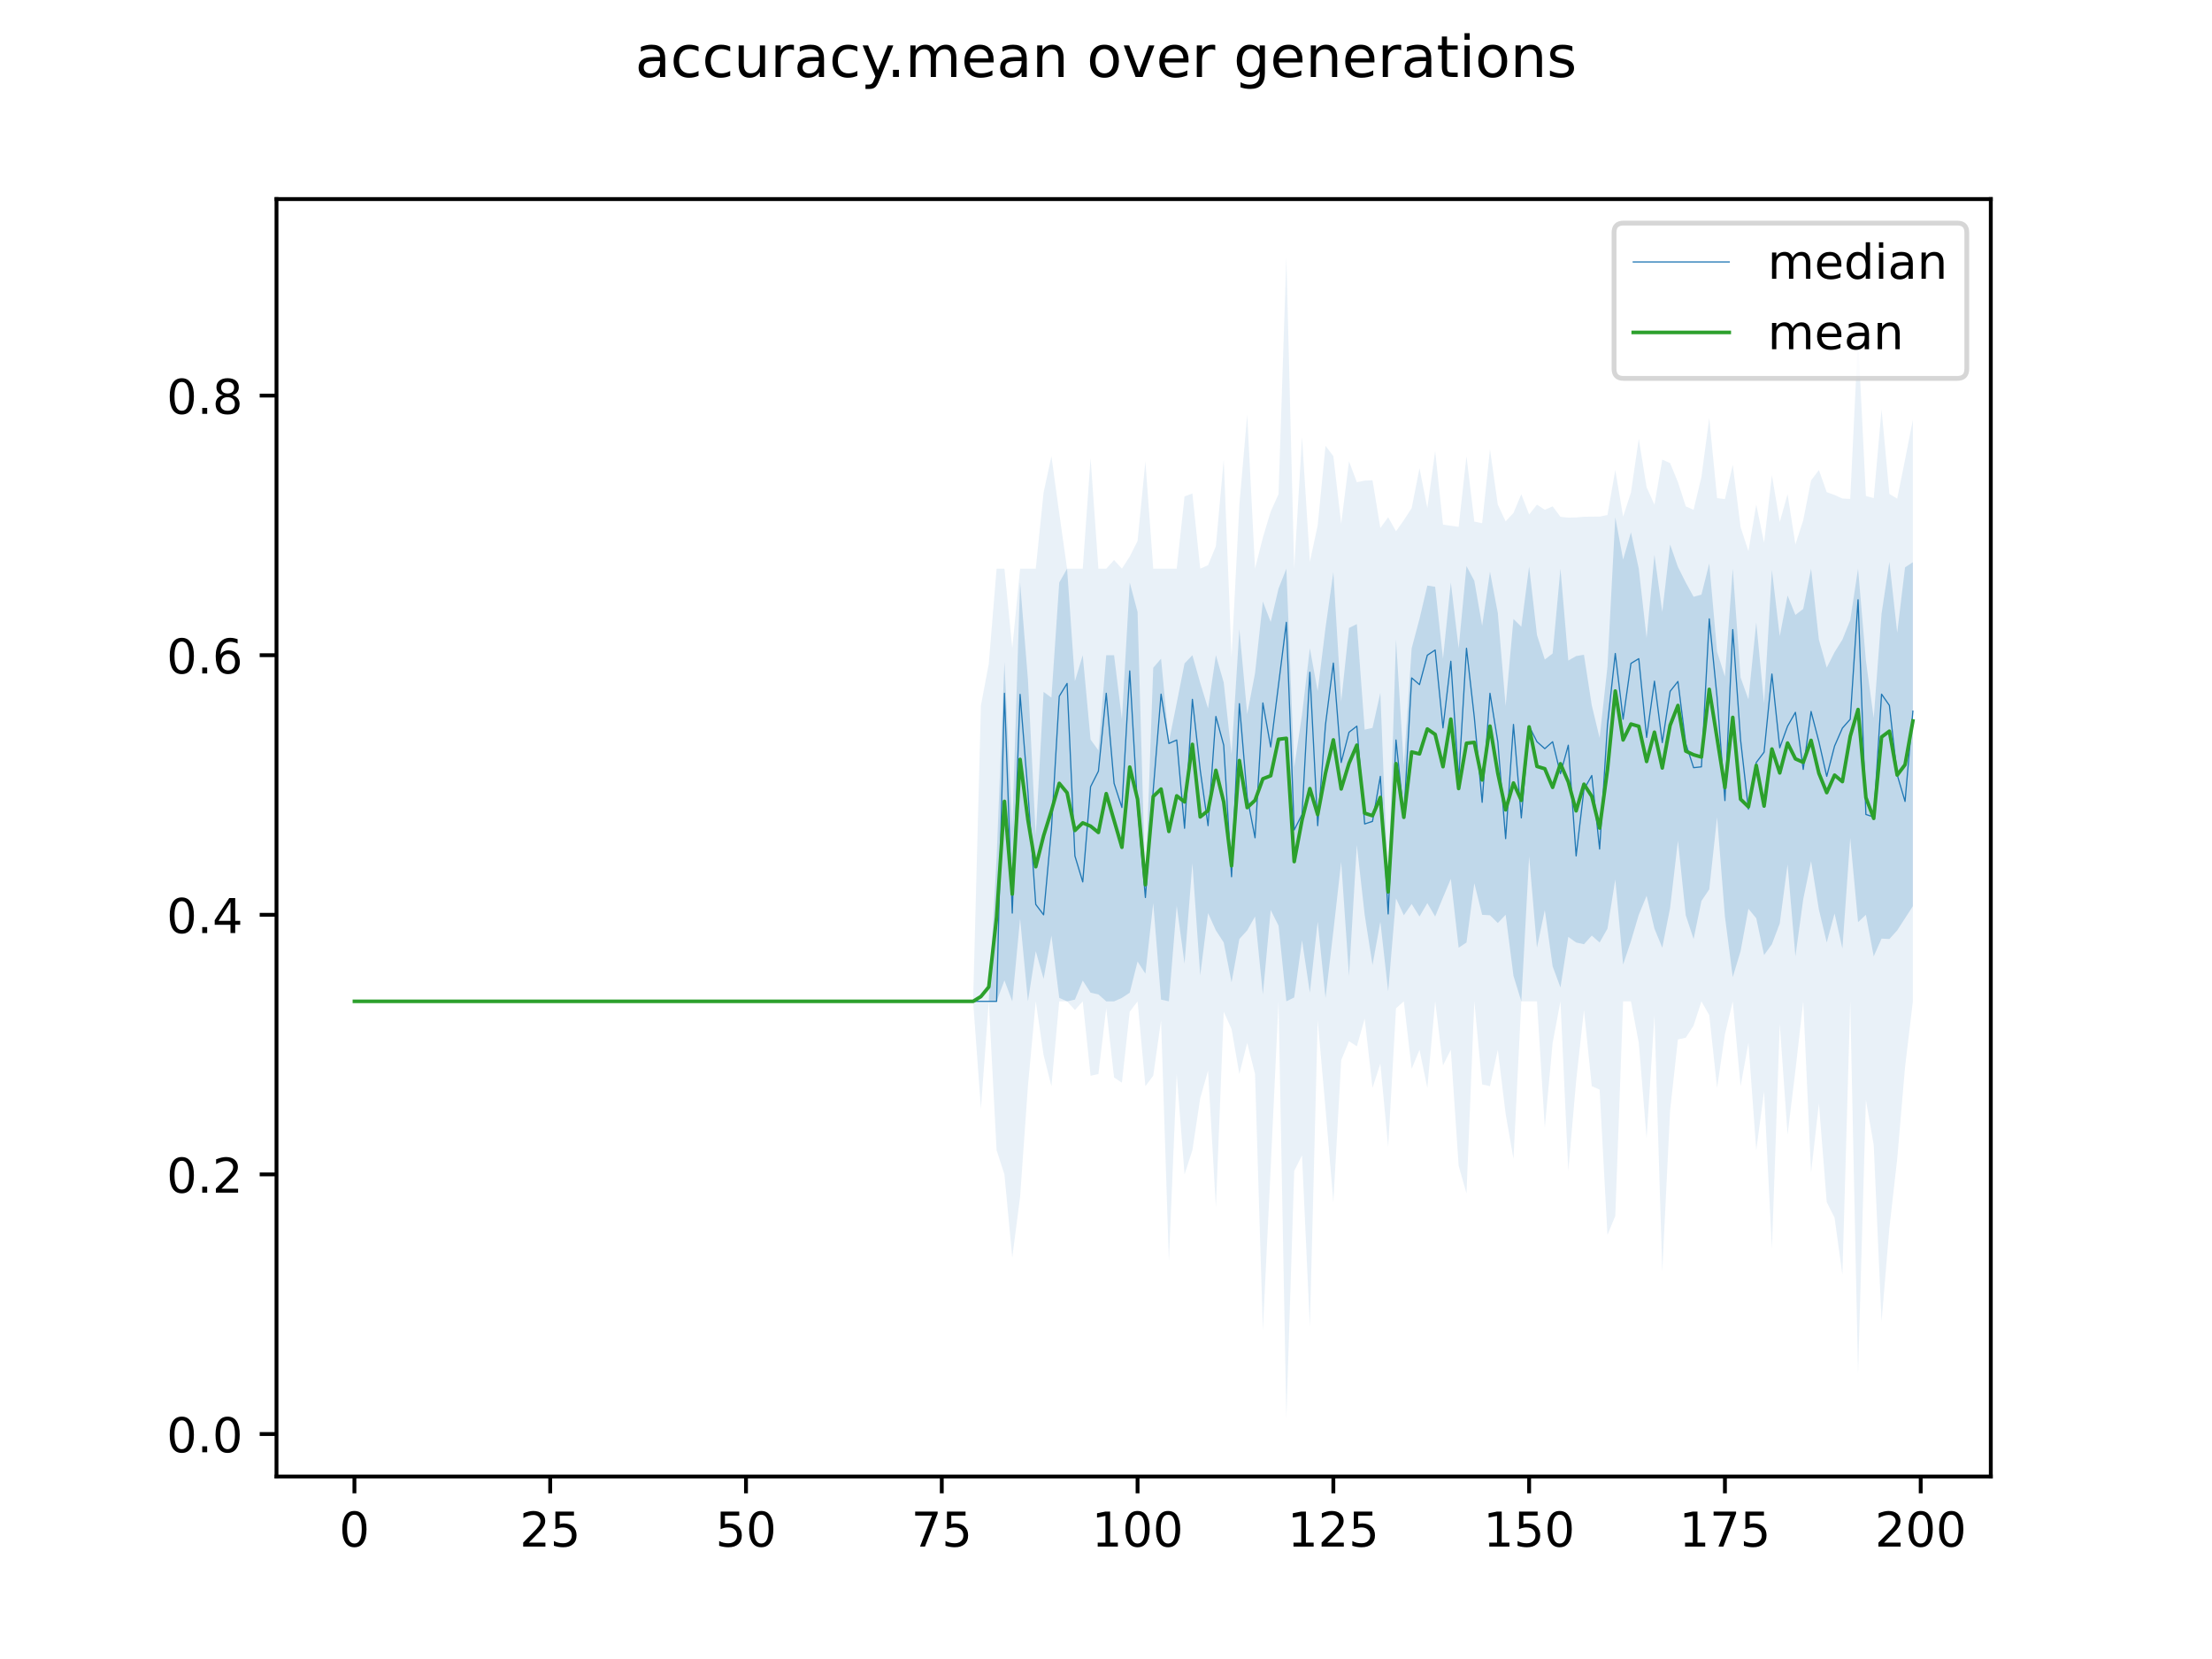 <?xml version="1.0" encoding="utf-8" standalone="no"?>
<!DOCTYPE svg PUBLIC "-//W3C//DTD SVG 1.1//EN"
  "http://www.w3.org/Graphics/SVG/1.1/DTD/svg11.dtd">
<!-- Created with matplotlib (https://matplotlib.org/) -->
<svg height="345.6pt" version="1.1" viewBox="0 0 460.8 345.6" width="460.8pt" xmlns="http://www.w3.org/2000/svg" xmlns:xlink="http://www.w3.org/1999/xlink">
 <defs>
  <style type="text/css">
*{stroke-linecap:butt;stroke-linejoin:round;}
  </style>
 </defs>
 <g id="figure_1">
  <g id="patch_1">
   <path d="M 0 345.6 
L 460.8 345.6 
L 460.8 0 
L 0 0 
z
" style="fill:#ffffff;"/>
  </g>
  <g id="axes_1">
   <g id="patch_2">
    <path d="M 57.6 307.584 
L 414.72 307.584 
L 414.72 41.472 
L 57.6 41.472 
z
" style="fill:#ffffff;"/>
   </g>
   <g id="PolyCollection_1">
    <path clip-path="url(#pe2fa1a4265)" d="M 73.833 208.599 
L 73.833 208.599 
L 75.464 208.599 
L 77.096 208.599 
L 78.727 208.599 
L 80.358 208.599 
L 81.99 208.599 
L 83.621 208.599 
L 85.253 208.599 
L 86.884 208.599 
L 88.516 208.599 
L 90.147 208.599 
L 91.778 208.599 
L 93.41 208.599 
L 95.041 208.599 
L 96.673 208.599 
L 98.304 208.599 
L 99.936 208.599 
L 101.567 208.599 
L 103.198 208.599 
L 104.83 208.599 
L 106.461 208.599 
L 108.093 208.599 
L 109.724 208.599 
L 111.356 208.599 
L 112.987 208.599 
L 114.618 208.599 
L 116.25 208.599 
L 117.881 208.599 
L 119.513 208.599 
L 121.144 208.599 
L 122.776 208.599 
L 124.407 208.599 
L 126.038 208.599 
L 127.67 208.599 
L 129.301 208.599 
L 130.933 208.599 
L 132.564 208.599 
L 134.196 208.599 
L 135.827 208.599 
L 137.458 208.599 
L 139.09 208.599 
L 140.721 208.599 
L 142.353 208.599 
L 143.984 208.599 
L 145.616 208.599 
L 147.247 208.599 
L 148.879 208.599 
L 150.51 208.599 
L 152.141 208.599 
L 153.773 208.599 
L 155.404 208.599 
L 157.036 208.599 
L 158.667 208.599 
L 160.299 208.599 
L 161.93 208.599 
L 163.561 208.599 
L 165.193 208.599 
L 166.824 208.599 
L 168.456 208.599 
L 170.087 208.599 
L 171.719 208.599 
L 173.35 208.599 
L 174.981 208.599 
L 176.613 208.599 
L 178.244 208.599 
L 179.876 208.599 
L 181.507 208.599 
L 183.139 208.599 
L 184.77 208.599 
L 186.401 208.599 
L 188.033 208.599 
L 189.664 208.599 
L 191.296 208.599 
L 192.927 208.599 
L 194.559 208.599 
L 196.19 208.599 
L 197.821 208.599 
L 199.453 208.599 
L 201.084 208.599 
L 202.716 208.599 
L 204.347 208.599 
L 205.979 208.599 
L 207.61 208.599 
L 209.241 204.234 
L 210.873 208.599 
L 212.504 191.383 
L 214.136 208.599 
L 215.767 198.143 
L 217.399 203.912 
L 219.03 194.898 
L 220.661 207.878 
L 222.293 208.599 
L 223.924 208.238 
L 225.556 204.272 
L 227.187 206.796 
L 228.819 207.157 
L 230.45 208.599 
L 232.081 208.599 
L 233.713 207.878 
L 235.344 206.796 
L 236.976 200.306 
L 238.607 202.83 
L 240.239 188.138 
L 241.87 208.238 
L 243.501 208.599 
L 245.133 188.679 
L 246.764 200.757 
L 248.396 179.846 
L 250.027 203.191 
L 251.659 190.211 
L 253.29 193.817 
L 254.921 196.34 
L 256.553 204.633 
L 258.184 195.619 
L 259.816 193.817 
L 261.447 190.932 
L 263.079 207.157 
L 264.71 189.58 
L 266.341 192.825 
L 267.973 208.599 
L 269.604 207.787 
L 271.236 195.89 
L 272.867 206.796 
L 274.499 192.014 
L 276.13 207.878 
L 277.761 193.997 
L 279.393 179.576 
L 281.024 203.281 
L 282.656 176.06 
L 284.287 190.572 
L 285.919 201.027 
L 287.55 192.014 
L 289.181 206.526 
L 290.813 187.147 
L 292.444 190.662 
L 294.076 188.319 
L 295.707 190.932 
L 297.339 188.138 
L 298.97 190.932 
L 300.601 186.967 
L 302.233 183.091 
L 303.864 197.422 
L 305.496 196.34 
L 307.127 183.992 
L 308.759 190.572 
L 310.39 190.662 
L 312.021 192.284 
L 313.653 190.572 
L 315.284 203.281 
L 316.916 208.599 
L 318.547 178.418 
L 320.179 197.422 
L 321.81 189.58 
L 323.441 201.298 
L 325.073 205.714 
L 326.704 195.169 
L 328.336 196.34 
L 329.967 196.701 
L 331.599 194.898 
L 333.23 196.34 
L 334.862 193.456 
L 336.493 183.208 
L 338.124 200.937 
L 339.756 196.07 
L 341.387 190.572 
L 343.019 186.606 
L 344.65 193.456 
L 346.282 197.422 
L 347.913 189.13 
L 349.544 175.159 
L 351.176 190.662 
L 352.807 195.619 
L 354.439 187.688 
L 356.07 185.254 
L 357.702 170.253 
L 359.333 190.932 
L 360.964 203.551 
L 362.596 198.143 
L 364.227 189.31 
L 365.859 191.293 
L 367.49 198.954 
L 369.122 196.701 
L 370.753 192.375 
L 372.384 180.077 
L 374.016 199.225 
L 375.647 187.327 
L 377.279 179.414 
L 378.91 189.49 
L 380.542 196.34 
L 382.173 190.301 
L 383.804 197.602 
L 385.436 174.618 
L 387.067 192.104 
L 388.699 190.572 
L 390.33 199.225 
L 391.962 195.529 
L 393.593 195.619 
L 395.224 193.817 
L 396.856 191.293 
L 398.487 188.769 
L 398.487 117.113 
L 398.487 117.113 
L 396.856 118.194 
L 395.224 131.804 
L 393.593 117.022 
L 391.962 127.839 
L 390.33 149.561 
L 388.699 137.573 
L 387.067 118.465 
L 385.436 129.173 
L 383.804 133.247 
L 382.173 135.86 
L 380.542 139.083 
L 378.91 133.247 
L 377.279 118.465 
L 375.647 126.847 
L 374.016 128.109 
L 372.384 124.053 
L 370.753 132.525 
L 369.122 118.735 
L 367.49 146.485 
L 365.859 129.68 
L 364.227 145.685 
L 362.596 141.138 
L 360.964 118.465 
L 359.333 140.953 
L 357.702 135.77 
L 356.07 117.383 
L 354.439 123.873 
L 352.807 124.323 
L 351.176 121.349 
L 349.544 118.104 
L 347.913 113.427 
L 346.282 127.478 
L 344.65 115.58 
L 343.019 132.886 
L 341.387 118.465 
L 339.756 110.893 
L 338.124 116.572 
L 336.493 107.757 
L 334.862 138.889 
L 333.23 153.723 
L 331.599 146.947 
L 329.967 136.401 
L 328.336 136.672 
L 326.704 137.607 
L 325.073 118.465 
L 323.441 136.131 
L 321.81 137.393 
L 320.179 132.263 
L 318.547 118.014 
L 316.916 130.555 
L 315.284 128.947 
L 313.653 147.074 
L 312.021 127.71 
L 310.39 119.096 
L 308.759 130.362 
L 307.127 120.988 
L 305.496 117.915 
L 303.864 135.049 
L 302.233 121.349 
L 300.601 137.212 
L 298.97 122.25 
L 297.339 121.98 
L 295.707 128.92 
L 294.076 135.047 
L 292.444 159.531 
L 290.813 133.233 
L 289.181 185.434 
L 287.55 144.333 
L 285.919 151.634 
L 284.287 151.994 
L 282.656 130.002 
L 281.024 130.825 
L 279.393 146.136 
L 277.761 119.186 
L 276.13 130.759 
L 274.499 143.973 
L 272.867 135.049 
L 271.236 148.84 
L 269.604 159.836 
L 267.973 118.465 
L 266.341 122.611 
L 264.71 129.554 
L 263.079 125.315 
L 261.447 140.23 
L 259.816 148.75 
L 258.184 131.083 
L 256.553 157.15 
L 254.921 142.17 
L 253.29 136.491 
L 251.659 147.578 
L 250.027 142.26 
L 248.396 136.491 
L 246.764 138.204 
L 245.133 146.439 
L 243.501 154.518 
L 241.87 137.212 
L 240.239 139.115 
L 238.607 184.803 
L 236.976 127.478 
L 235.344 121.349 
L 233.713 149.831 
L 232.081 136.491 
L 230.45 136.491 
L 228.819 156.321 
L 227.187 154.068 
L 225.556 136.491 
L 223.924 141.899 
L 222.293 118.465 
L 220.661 121.349 
L 219.03 145.323 
L 217.399 144.132 
L 215.767 173.987 
L 214.136 141.503 
L 212.504 121.349 
L 210.873 172.545 
L 209.241 137.934 
L 207.61 178.674 
L 205.979 208.599 
L 204.347 208.599 
L 202.716 208.599 
L 201.084 208.599 
L 199.453 208.599 
L 197.821 208.599 
L 196.19 208.599 
L 194.559 208.599 
L 192.927 208.599 
L 191.296 208.599 
L 189.664 208.599 
L 188.033 208.599 
L 186.401 208.599 
L 184.77 208.599 
L 183.139 208.599 
L 181.507 208.599 
L 179.876 208.599 
L 178.244 208.599 
L 176.613 208.599 
L 174.981 208.599 
L 173.35 208.599 
L 171.719 208.599 
L 170.087 208.599 
L 168.456 208.599 
L 166.824 208.599 
L 165.193 208.599 
L 163.561 208.599 
L 161.93 208.599 
L 160.299 208.599 
L 158.667 208.599 
L 157.036 208.599 
L 155.404 208.599 
L 153.773 208.599 
L 152.141 208.599 
L 150.51 208.599 
L 148.879 208.599 
L 147.247 208.599 
L 145.616 208.599 
L 143.984 208.599 
L 142.353 208.599 
L 140.721 208.599 
L 139.09 208.599 
L 137.458 208.599 
L 135.827 208.599 
L 134.196 208.599 
L 132.564 208.599 
L 130.933 208.599 
L 129.301 208.599 
L 127.67 208.599 
L 126.038 208.599 
L 124.407 208.599 
L 122.776 208.599 
L 121.144 208.599 
L 119.513 208.599 
L 117.881 208.599 
L 116.25 208.599 
L 114.618 208.599 
L 112.987 208.599 
L 111.356 208.599 
L 109.724 208.599 
L 108.093 208.599 
L 106.461 208.599 
L 104.83 208.599 
L 103.198 208.599 
L 101.567 208.599 
L 99.936 208.599 
L 98.304 208.599 
L 96.673 208.599 
L 95.041 208.599 
L 93.41 208.599 
L 91.778 208.599 
L 90.147 208.599 
L 88.516 208.599 
L 86.884 208.599 
L 85.253 208.599 
L 83.621 208.599 
L 81.99 208.599 
L 80.358 208.599 
L 78.727 208.599 
L 77.096 208.599 
L 75.464 208.599 
L 73.833 208.599 
z
" style="fill:#1f77b4;fill-opacity:0.2;"/>
   </g>
   <g id="PolyCollection_2">
    <path clip-path="url(#pe2fa1a4265)" d="M 73.833 208.599 
L 73.833 208.599 
L 75.464 208.599 
L 77.096 208.599 
L 78.727 208.599 
L 80.358 208.599 
L 81.99 208.599 
L 83.621 208.599 
L 85.253 208.599 
L 86.884 208.599 
L 88.516 208.599 
L 90.147 208.599 
L 91.778 208.599 
L 93.41 208.599 
L 95.041 208.599 
L 96.673 208.599 
L 98.304 208.599 
L 99.936 208.599 
L 101.567 208.599 
L 103.198 208.599 
L 104.83 208.599 
L 106.461 208.599 
L 108.093 208.599 
L 109.724 208.599 
L 111.356 208.599 
L 112.987 208.599 
L 114.618 208.599 
L 116.25 208.599 
L 117.881 208.599 
L 119.513 208.599 
L 121.144 208.599 
L 122.776 208.599 
L 124.407 208.599 
L 126.038 208.599 
L 127.67 208.599 
L 129.301 208.599 
L 130.933 208.599 
L 132.564 208.599 
L 134.196 208.599 
L 135.827 208.599 
L 137.458 208.599 
L 139.09 208.599 
L 140.721 208.599 
L 142.353 208.599 
L 143.984 208.599 
L 145.616 208.599 
L 147.247 208.599 
L 148.879 208.599 
L 150.51 208.599 
L 152.141 208.599 
L 153.773 208.599 
L 155.404 208.599 
L 157.036 208.599 
L 158.667 208.599 
L 160.299 208.599 
L 161.93 208.599 
L 163.561 208.599 
L 165.193 208.599 
L 166.824 208.599 
L 168.456 208.599 
L 170.087 208.599 
L 171.719 208.599 
L 173.35 208.599 
L 174.981 208.599 
L 176.613 208.599 
L 178.244 208.599 
L 179.876 208.599 
L 181.507 208.599 
L 183.139 208.599 
L 184.77 208.599 
L 186.401 208.599 
L 188.033 208.599 
L 189.664 208.599 
L 191.296 208.599 
L 192.927 208.599 
L 194.559 208.599 
L 196.19 208.599 
L 197.821 208.599 
L 199.453 208.599 
L 201.084 208.599 
L 202.716 208.599 
L 204.347 230.952 
L 205.979 208.599 
L 207.61 239.605 
L 209.241 244.652 
L 210.873 261.958 
L 212.504 249.339 
L 214.136 226.265 
L 215.767 208.599 
L 217.399 219.775 
L 219.03 226.265 
L 220.661 208.599 
L 222.293 208.599 
L 223.924 210.401 
L 225.556 208.599 
L 227.187 224.102 
L 228.819 223.741 
L 230.45 210.041 
L 232.081 224.462 
L 233.713 225.544 
L 235.344 210.762 
L 236.976 208.599 
L 238.607 226.265 
L 240.239 224.102 
L 241.87 212.565 
L 243.501 262.679 
L 245.133 223.741 
L 246.764 244.652 
L 248.396 239.605 
L 250.027 228.789 
L 251.659 223.02 
L 253.29 251.503 
L 254.921 210.762 
L 256.553 214.367 
L 258.184 223.741 
L 259.816 217.252 
L 261.447 223.741 
L 263.079 277.101 
L 264.71 243.21 
L 266.341 208.599 
L 267.973 295.488 
L 269.604 243.931 
L 271.236 240.686 
L 272.867 276.38 
L 274.499 212.565 
L 276.13 230.952 
L 277.761 250.421 
L 279.393 220.857 
L 281.024 216.891 
L 282.656 217.973 
L 284.287 212.204 
L 285.919 226.626 
L 287.55 221.578 
L 289.181 238.884 
L 290.813 210.041 
L 292.444 208.599 
L 294.076 222.66 
L 295.707 218.694 
L 297.339 226.626 
L 298.97 208.599 
L 300.601 221.939 
L 302.233 218.694 
L 303.864 242.85 
L 305.496 248.618 
L 307.127 208.599 
L 308.759 225.904 
L 310.39 226.265 
L 312.021 218.694 
L 313.653 232.034 
L 315.284 241.408 
L 316.916 208.599 
L 318.547 208.599 
L 320.179 208.599 
L 321.81 234.918 
L 323.441 217.252 
L 325.073 208.599 
L 326.704 243.931 
L 328.336 225.183 
L 329.967 210.401 
L 331.599 226.265 
L 333.23 226.986 
L 334.862 257.271 
L 336.493 253.305 
L 338.124 208.599 
L 339.756 208.599 
L 341.387 217.252 
L 343.019 237.081 
L 344.65 211.483 
L 346.282 264.842 
L 347.913 231.313 
L 349.544 216.531 
L 351.176 216.17 
L 352.807 213.646 
L 354.439 208.599 
L 356.07 211.483 
L 357.702 226.626 
L 359.333 215.449 
L 360.964 208.599 
L 362.596 226.265 
L 364.227 217.252 
L 365.859 239.605 
L 367.49 227.347 
L 369.122 260.155 
L 370.753 213.286 
L 372.384 236.36 
L 374.016 223.02 
L 375.647 208.599 
L 377.279 244.292 
L 378.91 229.87 
L 380.542 250.421 
L 382.173 253.666 
L 383.804 265.563 
L 385.436 208.599 
L 387.067 286.114 
L 388.699 229.149 
L 390.33 238.523 
L 391.962 275.298 
L 393.593 255.829 
L 395.224 241.408 
L 396.856 222.299 
L 398.487 208.599 
L 398.487 87.458 
L 398.487 87.458 
L 396.856 95.751 
L 395.224 103.879 
L 393.593 102.893 
L 391.962 85.295 
L 390.33 103.789 
L 388.699 103.308 
L 387.067 70.153 
L 385.436 103.938 
L 383.804 103.855 
L 382.173 103.109 
L 380.542 102.532 
L 378.91 97.914 
L 377.279 100.077 
L 375.647 108.37 
L 374.016 113.417 
L 372.384 102.962 
L 370.753 108.73 
L 369.122 98.996 
L 367.49 113.057 
L 365.859 105.125 
L 364.227 114.81 
L 362.596 109.812 
L 360.964 96.832 
L 359.333 103.978 
L 357.702 103.768 
L 356.07 87.098 
L 354.439 99.356 
L 352.807 106.206 
L 351.176 105.485 
L 349.544 100.438 
L 347.913 96.472 
L 346.282 95.751 
L 344.65 105.125 
L 343.019 101.519 
L 341.387 91.424 
L 339.756 102.601 
L 338.124 107.621 
L 336.493 97.914 
L 334.862 107.288 
L 333.23 107.619 
L 331.599 107.626 
L 329.967 107.648 
L 328.336 107.797 
L 326.704 107.833 
L 325.073 107.665 
L 323.441 105.485 
L 321.81 106.206 
L 320.179 105.125 
L 318.547 107.19 
L 316.916 102.962 
L 315.284 106.855 
L 313.653 108.615 
L 312.021 105.125 
L 310.39 93.588 
L 308.759 108.995 
L 307.127 108.661 
L 305.496 95.03 
L 303.864 109.754 
L 302.233 109.52 
L 300.601 109.289 
L 298.97 93.948 
L 297.339 105.846 
L 295.707 97.553 
L 294.076 105.846 
L 292.444 108.37 
L 290.813 110.674 
L 289.181 107.757 
L 287.55 110.001 
L 285.919 100.044 
L 284.287 100.129 
L 282.656 100.456 
L 281.024 96.111 
L 279.393 109.091 
L 277.761 95.03 
L 276.13 92.866 
L 274.499 109.451 
L 272.867 117.022 
L 271.236 91.064 
L 269.604 118.465 
L 267.973 53.568 
L 266.341 102.962 
L 264.71 106.567 
L 263.079 111.975 
L 261.447 118.465 
L 259.816 86.377 
L 258.184 105.125 
L 256.553 136.888 
L 254.921 95.751 
L 253.29 113.778 
L 251.659 117.743 
L 250.027 118.465 
L 248.396 102.807 
L 246.764 103.412 
L 245.133 118.465 
L 243.501 118.465 
L 241.87 118.465 
L 240.239 118.465 
L 238.607 96.111 
L 236.976 112.696 
L 235.344 115.941 
L 233.713 118.465 
L 232.081 116.662 
L 230.45 118.465 
L 228.819 118.465 
L 227.187 95.444 
L 225.556 118.465 
L 223.924 118.465 
L 222.293 118.465 
L 220.661 106.927 
L 219.03 95.03 
L 217.399 102.601 
L 215.767 118.465 
L 214.136 118.465 
L 212.504 118.465 
L 210.873 135.049 
L 209.241 118.465 
L 207.61 118.465 
L 205.979 138.294 
L 204.347 146.947 
L 202.716 208.599 
L 201.084 208.599 
L 199.453 208.599 
L 197.821 208.599 
L 196.19 208.599 
L 194.559 208.599 
L 192.927 208.599 
L 191.296 208.599 
L 189.664 208.599 
L 188.033 208.599 
L 186.401 208.599 
L 184.77 208.599 
L 183.139 208.599 
L 181.507 208.599 
L 179.876 208.599 
L 178.244 208.599 
L 176.613 208.599 
L 174.981 208.599 
L 173.35 208.599 
L 171.719 208.599 
L 170.087 208.599 
L 168.456 208.599 
L 166.824 208.599 
L 165.193 208.599 
L 163.561 208.599 
L 161.93 208.599 
L 160.299 208.599 
L 158.667 208.599 
L 157.036 208.599 
L 155.404 208.599 
L 153.773 208.599 
L 152.141 208.599 
L 150.51 208.599 
L 148.879 208.599 
L 147.247 208.599 
L 145.616 208.599 
L 143.984 208.599 
L 142.353 208.599 
L 140.721 208.599 
L 139.09 208.599 
L 137.458 208.599 
L 135.827 208.599 
L 134.196 208.599 
L 132.564 208.599 
L 130.933 208.599 
L 129.301 208.599 
L 127.67 208.599 
L 126.038 208.599 
L 124.407 208.599 
L 122.776 208.599 
L 121.144 208.599 
L 119.513 208.599 
L 117.881 208.599 
L 116.25 208.599 
L 114.618 208.599 
L 112.987 208.599 
L 111.356 208.599 
L 109.724 208.599 
L 108.093 208.599 
L 106.461 208.599 
L 104.83 208.599 
L 103.198 208.599 
L 101.567 208.599 
L 99.936 208.599 
L 98.304 208.599 
L 96.673 208.599 
L 95.041 208.599 
L 93.41 208.599 
L 91.778 208.599 
L 90.147 208.599 
L 88.516 208.599 
L 86.884 208.599 
L 85.253 208.599 
L 83.621 208.599 
L 81.99 208.599 
L 80.358 208.599 
L 78.727 208.599 
L 77.096 208.599 
L 75.464 208.599 
L 73.833 208.599 
z
" style="fill:#1f77b4;fill-opacity:0.1;"/>
   </g>
   <g id="matplotlib.axis_1">
    <g id="xtick_1">
     <g id="line2d_1">
      <defs>
       <path d="M 0 0 
L 0 3.5 
" id="m50e207b9af" style="stroke:#000000;stroke-width:0.8;"/>
      </defs>
      <g>
       <use style="stroke:#000000;stroke-width:0.8;" x="73.833" xlink:href="#m50e207b9af" y="307.584"/>
      </g>
     </g>
     <g id="text_1">
      <!-- 0 -->
      <defs>
       <path d="M 31.781 66.406 
Q 24.172 66.406 20.328 58.906 
Q 16.5 51.422 16.5 36.375 
Q 16.5 21.391 20.328 13.891 
Q 24.172 6.391 31.781 6.391 
Q 39.453 6.391 43.281 13.891 
Q 47.125 21.391 47.125 36.375 
Q 47.125 51.422 43.281 58.906 
Q 39.453 66.406 31.781 66.406 
z
M 31.781 74.219 
Q 44.047 74.219 50.516 64.516 
Q 56.984 54.828 56.984 36.375 
Q 56.984 17.969 50.516 8.266 
Q 44.047 -1.422 31.781 -1.422 
Q 19.531 -1.422 13.062 8.266 
Q 6.594 17.969 6.594 36.375 
Q 6.594 54.828 13.062 64.516 
Q 19.531 74.219 31.781 74.219 
z
" id="DejaVuSans-48"/>
      </defs>
      <g transform="translate(70.651 322.182)scale(0.1 -0.1)">
       <use xlink:href="#DejaVuSans-48"/>
      </g>
     </g>
    </g>
    <g id="xtick_2">
     <g id="line2d_2">
      <g>
       <use style="stroke:#000000;stroke-width:0.8;" x="114.618" xlink:href="#m50e207b9af" y="307.584"/>
      </g>
     </g>
     <g id="text_2">
      <!-- 25 -->
      <defs>
       <path d="M 19.188 8.297 
L 53.609 8.297 
L 53.609 0 
L 7.328 0 
L 7.328 8.297 
Q 12.938 14.109 22.625 23.891 
Q 32.328 33.688 34.812 36.531 
Q 39.547 41.844 41.422 45.531 
Q 43.312 49.219 43.312 52.781 
Q 43.312 58.594 39.234 62.25 
Q 35.156 65.922 28.609 65.922 
Q 23.969 65.922 18.812 64.312 
Q 13.672 62.703 7.812 59.422 
L 7.812 69.391 
Q 13.766 71.781 18.938 73 
Q 24.125 74.219 28.422 74.219 
Q 39.75 74.219 46.484 68.547 
Q 53.219 62.891 53.219 53.422 
Q 53.219 48.922 51.531 44.891 
Q 49.859 40.875 45.406 35.406 
Q 44.188 33.984 37.641 27.219 
Q 31.109 20.453 19.188 8.297 
z
" id="DejaVuSans-50"/>
       <path d="M 10.797 72.906 
L 49.516 72.906 
L 49.516 64.594 
L 19.828 64.594 
L 19.828 46.734 
Q 21.969 47.469 24.109 47.828 
Q 26.266 48.188 28.422 48.188 
Q 40.625 48.188 47.75 41.5 
Q 54.891 34.812 54.891 23.391 
Q 54.891 11.625 47.562 5.094 
Q 40.234 -1.422 26.906 -1.422 
Q 22.312 -1.422 17.547 -0.641 
Q 12.797 0.141 7.719 1.703 
L 7.719 11.625 
Q 12.109 9.234 16.797 8.062 
Q 21.484 6.891 26.703 6.891 
Q 35.156 6.891 40.078 11.328 
Q 45.016 15.766 45.016 23.391 
Q 45.016 31 40.078 35.438 
Q 35.156 39.891 26.703 39.891 
Q 22.75 39.891 18.812 39.016 
Q 14.891 38.141 10.797 36.281 
z
" id="DejaVuSans-53"/>
      </defs>
      <g transform="translate(108.256 322.182)scale(0.1 -0.1)">
       <use xlink:href="#DejaVuSans-50"/>
       <use x="63.623" xlink:href="#DejaVuSans-53"/>
      </g>
     </g>
    </g>
    <g id="xtick_3">
     <g id="line2d_3">
      <g>
       <use style="stroke:#000000;stroke-width:0.8;" x="155.404" xlink:href="#m50e207b9af" y="307.584"/>
      </g>
     </g>
     <g id="text_3">
      <!-- 50 -->
      <g transform="translate(149.042 322.182)scale(0.1 -0.1)">
       <use xlink:href="#DejaVuSans-53"/>
       <use x="63.623" xlink:href="#DejaVuSans-48"/>
      </g>
     </g>
    </g>
    <g id="xtick_4">
     <g id="line2d_4">
      <g>
       <use style="stroke:#000000;stroke-width:0.8;" x="196.19" xlink:href="#m50e207b9af" y="307.584"/>
      </g>
     </g>
     <g id="text_4">
      <!-- 75 -->
      <defs>
       <path d="M 8.203 72.906 
L 55.078 72.906 
L 55.078 68.703 
L 28.609 0 
L 18.312 0 
L 43.219 64.594 
L 8.203 64.594 
z
" id="DejaVuSans-55"/>
      </defs>
      <g transform="translate(189.827 322.182)scale(0.1 -0.1)">
       <use xlink:href="#DejaVuSans-55"/>
       <use x="63.623" xlink:href="#DejaVuSans-53"/>
      </g>
     </g>
    </g>
    <g id="xtick_5">
     <g id="line2d_5">
      <g>
       <use style="stroke:#000000;stroke-width:0.8;" x="236.976" xlink:href="#m50e207b9af" y="307.584"/>
      </g>
     </g>
     <g id="text_5">
      <!-- 100 -->
      <defs>
       <path d="M 12.406 8.297 
L 28.516 8.297 
L 28.516 63.922 
L 10.984 60.406 
L 10.984 69.391 
L 28.422 72.906 
L 38.281 72.906 
L 38.281 8.297 
L 54.391 8.297 
L 54.391 0 
L 12.406 0 
z
" id="DejaVuSans-49"/>
      </defs>
      <g transform="translate(227.432 322.182)scale(0.1 -0.1)">
       <use xlink:href="#DejaVuSans-49"/>
       <use x="63.623" xlink:href="#DejaVuSans-48"/>
       <use x="127.246" xlink:href="#DejaVuSans-48"/>
      </g>
     </g>
    </g>
    <g id="xtick_6">
     <g id="line2d_6">
      <g>
       <use style="stroke:#000000;stroke-width:0.8;" x="277.761" xlink:href="#m50e207b9af" y="307.584"/>
      </g>
     </g>
     <g id="text_6">
      <!-- 125 -->
      <g transform="translate(268.218 322.182)scale(0.1 -0.1)">
       <use xlink:href="#DejaVuSans-49"/>
       <use x="63.623" xlink:href="#DejaVuSans-50"/>
       <use x="127.246" xlink:href="#DejaVuSans-53"/>
      </g>
     </g>
    </g>
    <g id="xtick_7">
     <g id="line2d_7">
      <g>
       <use style="stroke:#000000;stroke-width:0.8;" x="318.547" xlink:href="#m50e207b9af" y="307.584"/>
      </g>
     </g>
     <g id="text_7">
      <!-- 150 -->
      <g transform="translate(309.003 322.182)scale(0.1 -0.1)">
       <use xlink:href="#DejaVuSans-49"/>
       <use x="63.623" xlink:href="#DejaVuSans-53"/>
       <use x="127.246" xlink:href="#DejaVuSans-48"/>
      </g>
     </g>
    </g>
    <g id="xtick_8">
     <g id="line2d_8">
      <g>
       <use style="stroke:#000000;stroke-width:0.8;" x="359.333" xlink:href="#m50e207b9af" y="307.584"/>
      </g>
     </g>
     <g id="text_8">
      <!-- 175 -->
      <g transform="translate(349.789 322.182)scale(0.1 -0.1)">
       <use xlink:href="#DejaVuSans-49"/>
       <use x="63.623" xlink:href="#DejaVuSans-55"/>
       <use x="127.246" xlink:href="#DejaVuSans-53"/>
      </g>
     </g>
    </g>
    <g id="xtick_9">
     <g id="line2d_9">
      <g>
       <use style="stroke:#000000;stroke-width:0.8;" x="400.119" xlink:href="#m50e207b9af" y="307.584"/>
      </g>
     </g>
     <g id="text_9">
      <!-- 200 -->
      <g transform="translate(390.575 322.182)scale(0.1 -0.1)">
       <use xlink:href="#DejaVuSans-50"/>
       <use x="63.623" xlink:href="#DejaVuSans-48"/>
       <use x="127.246" xlink:href="#DejaVuSans-48"/>
      </g>
     </g>
    </g>
   </g>
   <g id="matplotlib.axis_2">
    <g id="ytick_1">
     <g id="line2d_10">
      <defs>
       <path d="M 0 0 
L -3.5 0 
" id="mcff04d110f" style="stroke:#000000;stroke-width:0.8;"/>
      </defs>
      <g>
       <use style="stroke:#000000;stroke-width:0.8;" x="57.6" xlink:href="#mcff04d110f" y="298.733"/>
      </g>
     </g>
     <g id="text_10">
      <!-- 0.0 -->
      <defs>
       <path d="M 10.688 12.406 
L 21 12.406 
L 21 0 
L 10.688 0 
z
" id="DejaVuSans-46"/>
      </defs>
      <g transform="translate(34.697 302.532)scale(0.1 -0.1)">
       <use xlink:href="#DejaVuSans-48"/>
       <use x="63.623" xlink:href="#DejaVuSans-46"/>
       <use x="95.41" xlink:href="#DejaVuSans-48"/>
      </g>
     </g>
    </g>
    <g id="ytick_2">
     <g id="line2d_11">
      <g>
       <use style="stroke:#000000;stroke-width:0.8;" x="57.6" xlink:href="#mcff04d110f" y="244.652"/>
      </g>
     </g>
     <g id="text_11">
      <!-- 0.2 -->
      <g transform="translate(34.697 248.452)scale(0.1 -0.1)">
       <use xlink:href="#DejaVuSans-48"/>
       <use x="63.623" xlink:href="#DejaVuSans-46"/>
       <use x="95.41" xlink:href="#DejaVuSans-50"/>
      </g>
     </g>
    </g>
    <g id="ytick_3">
     <g id="line2d_12">
      <g>
       <use style="stroke:#000000;stroke-width:0.8;" x="57.6" xlink:href="#mcff04d110f" y="190.572"/>
      </g>
     </g>
     <g id="text_12">
      <!-- 0.4 -->
      <defs>
       <path d="M 37.797 64.312 
L 12.891 25.391 
L 37.797 25.391 
z
M 35.203 72.906 
L 47.609 72.906 
L 47.609 25.391 
L 58.016 25.391 
L 58.016 17.188 
L 47.609 17.188 
L 47.609 0 
L 37.797 0 
L 37.797 17.188 
L 4.891 17.188 
L 4.891 26.703 
z
" id="DejaVuSans-52"/>
      </defs>
      <g transform="translate(34.697 194.371)scale(0.1 -0.1)">
       <use xlink:href="#DejaVuSans-48"/>
       <use x="63.623" xlink:href="#DejaVuSans-46"/>
       <use x="95.41" xlink:href="#DejaVuSans-52"/>
      </g>
     </g>
    </g>
    <g id="ytick_4">
     <g id="line2d_13">
      <g>
       <use style="stroke:#000000;stroke-width:0.8;" x="57.6" xlink:href="#mcff04d110f" y="136.491"/>
      </g>
     </g>
     <g id="text_13">
      <!-- 0.6 -->
      <defs>
       <path d="M 33.016 40.375 
Q 26.375 40.375 22.484 35.828 
Q 18.609 31.297 18.609 23.391 
Q 18.609 15.531 22.484 10.953 
Q 26.375 6.391 33.016 6.391 
Q 39.656 6.391 43.531 10.953 
Q 47.406 15.531 47.406 23.391 
Q 47.406 31.297 43.531 35.828 
Q 39.656 40.375 33.016 40.375 
z
M 52.594 71.297 
L 52.594 62.312 
Q 48.875 64.062 45.094 64.984 
Q 41.312 65.922 37.594 65.922 
Q 27.828 65.922 22.672 59.328 
Q 17.531 52.734 16.797 39.406 
Q 19.672 43.656 24.016 45.922 
Q 28.375 48.188 33.594 48.188 
Q 44.578 48.188 50.953 41.516 
Q 57.328 34.859 57.328 23.391 
Q 57.328 12.156 50.688 5.359 
Q 44.047 -1.422 33.016 -1.422 
Q 20.359 -1.422 13.672 8.266 
Q 6.984 17.969 6.984 36.375 
Q 6.984 53.656 15.188 63.938 
Q 23.391 74.219 37.203 74.219 
Q 40.922 74.219 44.703 73.484 
Q 48.484 72.75 52.594 71.297 
z
" id="DejaVuSans-54"/>
      </defs>
      <g transform="translate(34.697 140.291)scale(0.1 -0.1)">
       <use xlink:href="#DejaVuSans-48"/>
       <use x="63.623" xlink:href="#DejaVuSans-46"/>
       <use x="95.41" xlink:href="#DejaVuSans-54"/>
      </g>
     </g>
    </g>
    <g id="ytick_5">
     <g id="line2d_14">
      <g>
       <use style="stroke:#000000;stroke-width:0.8;" x="57.6" xlink:href="#mcff04d110f" y="82.411"/>
      </g>
     </g>
     <g id="text_14">
      <!-- 0.8 -->
      <defs>
       <path d="M 31.781 34.625 
Q 24.75 34.625 20.719 30.859 
Q 16.703 27.094 16.703 20.516 
Q 16.703 13.922 20.719 10.156 
Q 24.75 6.391 31.781 6.391 
Q 38.812 6.391 42.859 10.172 
Q 46.922 13.969 46.922 20.516 
Q 46.922 27.094 42.891 30.859 
Q 38.875 34.625 31.781 34.625 
z
M 21.922 38.812 
Q 15.578 40.375 12.031 44.719 
Q 8.5 49.078 8.5 55.328 
Q 8.5 64.062 14.719 69.141 
Q 20.953 74.219 31.781 74.219 
Q 42.672 74.219 48.875 69.141 
Q 55.078 64.062 55.078 55.328 
Q 55.078 49.078 51.531 44.719 
Q 48 40.375 41.703 38.812 
Q 48.828 37.156 52.797 32.312 
Q 56.781 27.484 56.781 20.516 
Q 56.781 9.906 50.312 4.234 
Q 43.844 -1.422 31.781 -1.422 
Q 19.734 -1.422 13.25 4.234 
Q 6.781 9.906 6.781 20.516 
Q 6.781 27.484 10.781 32.312 
Q 14.797 37.156 21.922 38.812 
z
M 18.312 54.391 
Q 18.312 48.734 21.844 45.562 
Q 25.391 42.391 31.781 42.391 
Q 38.141 42.391 41.719 45.562 
Q 45.312 48.734 45.312 54.391 
Q 45.312 60.062 41.719 63.234 
Q 38.141 66.406 31.781 66.406 
Q 25.391 66.406 21.844 63.234 
Q 18.312 60.062 18.312 54.391 
z
" id="DejaVuSans-56"/>
      </defs>
      <g transform="translate(34.697 86.21)scale(0.1 -0.1)">
       <use xlink:href="#DejaVuSans-48"/>
       <use x="63.623" xlink:href="#DejaVuSans-46"/>
       <use x="95.41" xlink:href="#DejaVuSans-56"/>
      </g>
     </g>
    </g>
   </g>
   <g id="line2d_15">
    <path clip-path="url(#pe2fa1a4265)" d="M 73.833 208.599 
L 207.61 208.599 
L 209.241 144.423 
L 210.873 190.211 
L 212.504 144.653 
L 214.136 164.974 
L 215.767 188.409 
L 217.399 190.572 
L 219.03 172.725 
L 220.661 145.046 
L 222.293 142.368 
L 223.924 178.314 
L 225.556 183.722 
L 227.187 163.892 
L 228.819 160.647 
L 230.45 144.423 
L 232.081 163.171 
L 233.713 168.219 
L 235.344 139.768 
L 236.976 168.219 
L 238.607 186.967 
L 240.239 164.613 
L 241.87 144.603 
L 243.501 154.879 
L 245.133 154.158 
L 246.764 172.545 
L 248.396 145.685 
L 250.027 160.44 
L 251.659 172.004 
L 253.29 149.248 
L 254.921 155.239 
L 256.553 182.64 
L 258.184 146.586 
L 259.816 166.055 
L 261.447 174.528 
L 263.079 146.434 
L 264.71 155.6 
L 267.973 129.641 
L 269.604 172.906 
L 271.236 169.661 
L 272.867 140.05 
L 274.499 172.004 
L 276.13 150.913 
L 277.761 138.128 
L 279.393 158.845 
L 281.024 152.535 
L 282.656 151.273 
L 284.287 171.644 
L 285.919 171.103 
L 287.55 161.729 
L 289.181 190.392 
L 290.813 154.158 
L 292.444 170.021 
L 294.076 141.219 
L 295.707 142.621 
L 297.339 136.491 
L 298.97 135.41 
L 300.601 151.634 
L 302.233 137.753 
L 303.864 162.45 
L 305.496 135.049 
L 307.127 149.446 
L 308.759 167.137 
L 310.39 144.423 
L 312.021 154.518 
L 313.653 174.708 
L 315.284 150.913 
L 316.916 170.382 
L 318.547 151.273 
L 320.179 154.518 
L 321.81 155.96 
L 323.441 154.518 
L 325.073 161.188 
L 326.704 155.239 
L 328.336 178.314 
L 329.967 164.433 
L 331.599 161.549 
L 333.23 176.871 
L 334.862 151.057 
L 336.493 136.131 
L 338.124 149.831 
L 339.756 138.2 
L 341.387 137.212 
L 343.019 153.617 
L 344.65 141.899 
L 346.282 154.698 
L 347.913 144.018 
L 349.544 141.962 
L 351.176 154.879 
L 352.807 159.926 
L 354.439 159.746 
L 356.07 128.92 
L 357.702 145.32 
L 359.333 166.776 
L 360.964 131.155 
L 362.596 154.158 
L 364.227 168.579 
L 365.859 158.845 
L 367.49 156.681 
L 369.122 140.416 
L 370.753 155.78 
L 372.384 151.273 
L 374.016 148.389 
L 375.647 160.287 
L 377.279 148.209 
L 378.91 154.518 
L 380.542 161.729 
L 382.173 155.42 
L 383.804 151.677 
L 385.436 149.831 
L 387.067 124.954 
L 388.699 169.661 
L 390.33 170.202 
L 391.962 144.603 
L 393.593 146.947 
L 395.224 161.434 
L 396.856 166.957 
L 398.487 148.141 
L 398.487 148.141 
" style="fill:none;stroke:#1f77b4;stroke-linecap:square;stroke-width:0.25;"/>
   </g>
   <g id="line2d_16">
    <path clip-path="url(#pe2fa1a4265)" d="M 73.833 208.599 
L 202.716 208.599 
L 204.347 207.589 
L 205.979 205.603 
L 207.61 191.059 
L 209.241 166.942 
L 210.873 186.249 
L 212.504 158.197 
L 214.136 170.816 
L 215.767 180.553 
L 217.399 174.114 
L 219.03 168.9 
L 220.661 163.184 
L 222.293 165.148 
L 223.924 172.996 
L 225.556 171.42 
L 227.187 172.1 
L 228.819 173.417 
L 230.45 165.328 
L 233.713 176.502 
L 235.344 159.794 
L 236.976 166.491 
L 238.607 184.301 
L 240.239 165.918 
L 241.87 164.377 
L 243.501 173.204 
L 245.133 165.79 
L 246.764 167.047 
L 248.396 155.06 
L 250.027 170.176 
L 251.659 168.865 
L 253.29 160.473 
L 254.921 167.063 
L 256.553 180.364 
L 258.184 158.439 
L 259.816 168.235 
L 261.447 166.724 
L 263.079 162.239 
L 264.71 161.603 
L 266.341 154.005 
L 267.973 153.801 
L 269.604 179.488 
L 271.236 170.847 
L 272.867 164.286 
L 274.499 169.699 
L 276.13 161.054 
L 277.761 154.128 
L 279.393 164.353 
L 281.024 159.025 
L 282.656 155.227 
L 284.287 169.404 
L 285.919 169.924 
L 287.55 166.126 
L 289.181 185.79 
L 290.813 159.089 
L 292.444 170.261 
L 294.076 156.651 
L 295.707 157.052 
L 297.339 151.86 
L 298.97 152.99 
L 300.601 159.716 
L 302.233 149.811 
L 303.864 164.267 
L 305.496 154.829 
L 307.127 154.651 
L 308.759 162.478 
L 310.39 151.269 
L 312.021 161.088 
L 313.653 168.705 
L 315.284 163.114 
L 316.916 166.731 
L 318.547 151.424 
L 320.179 159.657 
L 321.81 160.14 
L 323.441 164.022 
L 325.073 159.108 
L 326.704 162.885 
L 328.336 168.914 
L 329.967 163.367 
L 331.599 165.884 
L 333.23 172.496 
L 334.862 160.369 
L 336.493 143.95 
L 338.124 154.146 
L 339.756 150.832 
L 341.387 151.303 
L 343.019 158.631 
L 344.65 152.529 
L 346.282 159.981 
L 347.913 151.101 
L 349.544 146.961 
L 351.176 156.469 
L 352.807 157.232 
L 354.439 157.704 
L 356.07 143.604 
L 359.333 164.076 
L 360.964 149.444 
L 362.596 166.488 
L 364.227 168.079 
L 365.859 159.449 
L 367.49 167.916 
L 369.122 156.035 
L 370.753 161.016 
L 372.384 154.787 
L 374.016 158.079 
L 375.647 158.807 
L 377.279 154.231 
L 378.91 161.092 
L 380.542 165.121 
L 382.173 161.476 
L 383.804 162.823 
L 385.436 153.392 
L 387.067 147.802 
L 388.699 166.147 
L 390.33 170.481 
L 391.962 153.535 
L 393.593 152.316 
L 395.224 161.463 
L 396.856 159.306 
L 398.487 150.189 
L 398.487 150.189 
" style="fill:none;stroke:#2ca02c;stroke-linecap:square;stroke-width:0.75;"/>
   </g>
   <g id="patch_3">
    <path d="M 57.6 307.584 
L 57.6 41.472 
" style="fill:none;stroke:#000000;stroke-linecap:square;stroke-linejoin:miter;stroke-width:0.8;"/>
   </g>
   <g id="patch_4">
    <path d="M 414.72 307.584 
L 414.72 41.472 
" style="fill:none;stroke:#000000;stroke-linecap:square;stroke-linejoin:miter;stroke-width:0.8;"/>
   </g>
   <g id="patch_5">
    <path d="M 57.6 307.584 
L 414.72 307.584 
" style="fill:none;stroke:#000000;stroke-linecap:square;stroke-linejoin:miter;stroke-width:0.8;"/>
   </g>
   <g id="patch_6">
    <path d="M 57.6 41.472 
L 414.72 41.472 
" style="fill:none;stroke:#000000;stroke-linecap:square;stroke-linejoin:miter;stroke-width:0.8;"/>
   </g>
   <g id="legend_1">
    <g id="patch_7">
     <path d="M 338.234 78.828 
L 407.72 78.828 
Q 409.72 78.828 409.72 76.828 
L 409.72 48.472 
Q 409.72 46.472 407.72 46.472 
L 338.234 46.472 
Q 336.234 46.472 336.234 48.472 
L 336.234 76.828 
Q 336.234 78.828 338.234 78.828 
z
" style="fill:#ffffff;opacity:0.8;stroke:#cccccc;stroke-linejoin:miter;"/>
    </g>
    <g id="line2d_17">
     <path d="M 340.234 54.57 
L 360.234 54.57 
" style="fill:none;stroke:#1f77b4;stroke-linecap:square;stroke-width:0.25;"/>
    </g>
    <g id="line2d_18"/>
    <g id="text_15">
     <!-- median -->
     <defs>
      <path d="M 52 44.188 
Q 55.375 50.25 60.062 53.125 
Q 64.75 56 71.094 56 
Q 79.641 56 84.281 50.016 
Q 88.922 44.047 88.922 33.016 
L 88.922 0 
L 79.891 0 
L 79.891 32.719 
Q 79.891 40.578 77.094 44.375 
Q 74.312 48.188 68.609 48.188 
Q 61.625 48.188 57.562 43.547 
Q 53.516 38.922 53.516 30.906 
L 53.516 0 
L 44.484 0 
L 44.484 32.719 
Q 44.484 40.625 41.703 44.406 
Q 38.922 48.188 33.109 48.188 
Q 26.219 48.188 22.156 43.531 
Q 18.109 38.875 18.109 30.906 
L 18.109 0 
L 9.078 0 
L 9.078 54.688 
L 18.109 54.688 
L 18.109 46.188 
Q 21.188 51.219 25.484 53.609 
Q 29.781 56 35.688 56 
Q 41.656 56 45.828 52.969 
Q 50 49.953 52 44.188 
z
" id="DejaVuSans-109"/>
      <path d="M 56.203 29.594 
L 56.203 25.203 
L 14.891 25.203 
Q 15.484 15.922 20.484 11.062 
Q 25.484 6.203 34.422 6.203 
Q 39.594 6.203 44.453 7.469 
Q 49.312 8.734 54.109 11.281 
L 54.109 2.781 
Q 49.266 0.734 44.188 -0.344 
Q 39.109 -1.422 33.891 -1.422 
Q 20.797 -1.422 13.156 6.188 
Q 5.516 13.812 5.516 26.812 
Q 5.516 40.234 12.766 48.109 
Q 20.016 56 32.328 56 
Q 43.359 56 49.781 48.891 
Q 56.203 41.797 56.203 29.594 
z
M 47.219 32.234 
Q 47.125 39.594 43.094 43.984 
Q 39.062 48.391 32.422 48.391 
Q 24.906 48.391 20.391 44.141 
Q 15.875 39.891 15.188 32.172 
z
" id="DejaVuSans-101"/>
      <path d="M 45.406 46.391 
L 45.406 75.984 
L 54.391 75.984 
L 54.391 0 
L 45.406 0 
L 45.406 8.203 
Q 42.578 3.328 38.25 0.953 
Q 33.938 -1.422 27.875 -1.422 
Q 17.969 -1.422 11.734 6.484 
Q 5.516 14.406 5.516 27.297 
Q 5.516 40.188 11.734 48.094 
Q 17.969 56 27.875 56 
Q 33.938 56 38.25 53.625 
Q 42.578 51.266 45.406 46.391 
z
M 14.797 27.297 
Q 14.797 17.391 18.875 11.75 
Q 22.953 6.109 30.078 6.109 
Q 37.203 6.109 41.297 11.75 
Q 45.406 17.391 45.406 27.297 
Q 45.406 37.203 41.297 42.844 
Q 37.203 48.484 30.078 48.484 
Q 22.953 48.484 18.875 42.844 
Q 14.797 37.203 14.797 27.297 
z
" id="DejaVuSans-100"/>
      <path d="M 9.422 54.688 
L 18.406 54.688 
L 18.406 0 
L 9.422 0 
z
M 9.422 75.984 
L 18.406 75.984 
L 18.406 64.594 
L 9.422 64.594 
z
" id="DejaVuSans-105"/>
      <path d="M 34.281 27.484 
Q 23.391 27.484 19.188 25 
Q 14.984 22.516 14.984 16.5 
Q 14.984 11.719 18.141 8.906 
Q 21.297 6.109 26.703 6.109 
Q 34.188 6.109 38.703 11.406 
Q 43.219 16.703 43.219 25.484 
L 43.219 27.484 
z
M 52.203 31.203 
L 52.203 0 
L 43.219 0 
L 43.219 8.297 
Q 40.141 3.328 35.547 0.953 
Q 30.953 -1.422 24.312 -1.422 
Q 15.922 -1.422 10.953 3.297 
Q 6 8.016 6 15.922 
Q 6 25.141 12.172 29.828 
Q 18.359 34.516 30.609 34.516 
L 43.219 34.516 
L 43.219 35.406 
Q 43.219 41.609 39.141 45 
Q 35.062 48.391 27.688 48.391 
Q 23 48.391 18.547 47.266 
Q 14.109 46.141 10.016 43.891 
L 10.016 52.203 
Q 14.938 54.109 19.578 55.047 
Q 24.219 56 28.609 56 
Q 40.484 56 46.344 49.844 
Q 52.203 43.703 52.203 31.203 
z
" id="DejaVuSans-97"/>
      <path d="M 54.891 33.016 
L 54.891 0 
L 45.906 0 
L 45.906 32.719 
Q 45.906 40.484 42.875 44.328 
Q 39.844 48.188 33.797 48.188 
Q 26.516 48.188 22.312 43.547 
Q 18.109 38.922 18.109 30.906 
L 18.109 0 
L 9.078 0 
L 9.078 54.688 
L 18.109 54.688 
L 18.109 46.188 
Q 21.344 51.125 25.703 53.562 
Q 30.078 56 35.797 56 
Q 45.219 56 50.047 50.172 
Q 54.891 44.344 54.891 33.016 
z
" id="DejaVuSans-110"/>
     </defs>
     <g transform="translate(368.234 58.07)scale(0.1 -0.1)">
      <use xlink:href="#DejaVuSans-109"/>
      <use x="97.412" xlink:href="#DejaVuSans-101"/>
      <use x="158.936" xlink:href="#DejaVuSans-100"/>
      <use x="222.412" xlink:href="#DejaVuSans-105"/>
      <use x="250.195" xlink:href="#DejaVuSans-97"/>
      <use x="311.475" xlink:href="#DejaVuSans-110"/>
     </g>
    </g>
    <g id="line2d_19">
     <path d="M 340.234 69.249 
L 360.234 69.249 
" style="fill:none;stroke:#2ca02c;stroke-linecap:square;stroke-width:0.75;"/>
    </g>
    <g id="line2d_20"/>
    <g id="text_16">
     <!-- mean -->
     <g transform="translate(368.234 72.749)scale(0.1 -0.1)">
      <use xlink:href="#DejaVuSans-109"/>
      <use x="97.412" xlink:href="#DejaVuSans-101"/>
      <use x="158.936" xlink:href="#DejaVuSans-97"/>
      <use x="220.215" xlink:href="#DejaVuSans-110"/>
     </g>
    </g>
   </g>
  </g>
  <g id="text_17">
   <!-- accuracy.mean over generations -->
   <defs>
    <path d="M 48.781 52.594 
L 48.781 44.188 
Q 44.969 46.297 41.141 47.344 
Q 37.312 48.391 33.406 48.391 
Q 24.656 48.391 19.812 42.844 
Q 14.984 37.312 14.984 27.297 
Q 14.984 17.281 19.812 11.734 
Q 24.656 6.203 33.406 6.203 
Q 37.312 6.203 41.141 7.25 
Q 44.969 8.297 48.781 10.406 
L 48.781 2.094 
Q 45.016 0.344 40.984 -0.531 
Q 36.969 -1.422 32.422 -1.422 
Q 20.062 -1.422 12.781 6.344 
Q 5.516 14.109 5.516 27.297 
Q 5.516 40.672 12.859 48.328 
Q 20.219 56 33.016 56 
Q 37.156 56 41.109 55.141 
Q 45.062 54.297 48.781 52.594 
z
" id="DejaVuSans-99"/>
    <path d="M 8.5 21.578 
L 8.5 54.688 
L 17.484 54.688 
L 17.484 21.922 
Q 17.484 14.156 20.5 10.266 
Q 23.531 6.391 29.594 6.391 
Q 36.859 6.391 41.078 11.031 
Q 45.312 15.672 45.312 23.688 
L 45.312 54.688 
L 54.297 54.688 
L 54.297 0 
L 45.312 0 
L 45.312 8.406 
Q 42.047 3.422 37.719 1 
Q 33.406 -1.422 27.688 -1.422 
Q 18.266 -1.422 13.375 4.438 
Q 8.5 10.297 8.5 21.578 
z
M 31.109 56 
z
" id="DejaVuSans-117"/>
    <path d="M 41.109 46.297 
Q 39.594 47.172 37.812 47.578 
Q 36.031 48 33.891 48 
Q 26.266 48 22.188 43.047 
Q 18.109 38.094 18.109 28.812 
L 18.109 0 
L 9.078 0 
L 9.078 54.688 
L 18.109 54.688 
L 18.109 46.188 
Q 20.953 51.172 25.484 53.578 
Q 30.031 56 36.531 56 
Q 37.453 56 38.578 55.875 
Q 39.703 55.766 41.062 55.516 
z
" id="DejaVuSans-114"/>
    <path d="M 32.172 -5.078 
Q 28.375 -14.844 24.75 -17.812 
Q 21.141 -20.797 15.094 -20.797 
L 7.906 -20.797 
L 7.906 -13.281 
L 13.188 -13.281 
Q 16.891 -13.281 18.938 -11.516 
Q 21 -9.766 23.484 -3.219 
L 25.094 0.875 
L 2.984 54.688 
L 12.5 54.688 
L 29.594 11.922 
L 46.688 54.688 
L 56.203 54.688 
z
" id="DejaVuSans-121"/>
    <path id="DejaVuSans-32"/>
    <path d="M 30.609 48.391 
Q 23.391 48.391 19.188 42.75 
Q 14.984 37.109 14.984 27.297 
Q 14.984 17.484 19.156 11.844 
Q 23.344 6.203 30.609 6.203 
Q 37.797 6.203 41.984 11.859 
Q 46.188 17.531 46.188 27.297 
Q 46.188 37.016 41.984 42.703 
Q 37.797 48.391 30.609 48.391 
z
M 30.609 56 
Q 42.328 56 49.016 48.375 
Q 55.719 40.766 55.719 27.297 
Q 55.719 13.875 49.016 6.219 
Q 42.328 -1.422 30.609 -1.422 
Q 18.844 -1.422 12.172 6.219 
Q 5.516 13.875 5.516 27.297 
Q 5.516 40.766 12.172 48.375 
Q 18.844 56 30.609 56 
z
" id="DejaVuSans-111"/>
    <path d="M 2.984 54.688 
L 12.5 54.688 
L 29.594 8.797 
L 46.688 54.688 
L 56.203 54.688 
L 35.688 0 
L 23.484 0 
z
" id="DejaVuSans-118"/>
    <path d="M 45.406 27.984 
Q 45.406 37.75 41.375 43.109 
Q 37.359 48.484 30.078 48.484 
Q 22.859 48.484 18.828 43.109 
Q 14.797 37.75 14.797 27.984 
Q 14.797 18.266 18.828 12.891 
Q 22.859 7.516 30.078 7.516 
Q 37.359 7.516 41.375 12.891 
Q 45.406 18.266 45.406 27.984 
z
M 54.391 6.781 
Q 54.391 -7.172 48.188 -13.984 
Q 42 -20.797 29.203 -20.797 
Q 24.469 -20.797 20.266 -20.094 
Q 16.062 -19.391 12.109 -17.922 
L 12.109 -9.188 
Q 16.062 -11.328 19.922 -12.344 
Q 23.781 -13.375 27.781 -13.375 
Q 36.625 -13.375 41.016 -8.766 
Q 45.406 -4.156 45.406 5.172 
L 45.406 9.625 
Q 42.625 4.781 38.281 2.391 
Q 33.938 0 27.875 0 
Q 17.828 0 11.672 7.656 
Q 5.516 15.328 5.516 27.984 
Q 5.516 40.672 11.672 48.328 
Q 17.828 56 27.875 56 
Q 33.938 56 38.281 53.609 
Q 42.625 51.219 45.406 46.391 
L 45.406 54.688 
L 54.391 54.688 
z
" id="DejaVuSans-103"/>
    <path d="M 18.312 70.219 
L 18.312 54.688 
L 36.812 54.688 
L 36.812 47.703 
L 18.312 47.703 
L 18.312 18.016 
Q 18.312 11.328 20.141 9.422 
Q 21.969 7.516 27.594 7.516 
L 36.812 7.516 
L 36.812 0 
L 27.594 0 
Q 17.188 0 13.234 3.875 
Q 9.281 7.766 9.281 18.016 
L 9.281 47.703 
L 2.688 47.703 
L 2.688 54.688 
L 9.281 54.688 
L 9.281 70.219 
z
" id="DejaVuSans-116"/>
    <path d="M 44.281 53.078 
L 44.281 44.578 
Q 40.484 46.531 36.375 47.5 
Q 32.281 48.484 27.875 48.484 
Q 21.188 48.484 17.844 46.438 
Q 14.5 44.391 14.5 40.281 
Q 14.5 37.156 16.891 35.375 
Q 19.281 33.594 26.516 31.984 
L 29.594 31.297 
Q 39.156 29.25 43.188 25.516 
Q 47.219 21.781 47.219 15.094 
Q 47.219 7.469 41.188 3.016 
Q 35.156 -1.422 24.609 -1.422 
Q 20.219 -1.422 15.453 -0.562 
Q 10.688 0.297 5.422 2 
L 5.422 11.281 
Q 10.406 8.688 15.234 7.391 
Q 20.062 6.109 24.812 6.109 
Q 31.156 6.109 34.562 8.281 
Q 37.984 10.453 37.984 14.406 
Q 37.984 18.062 35.516 20.016 
Q 33.062 21.969 24.703 23.781 
L 21.578 24.516 
Q 13.234 26.266 9.516 29.906 
Q 5.812 33.547 5.812 39.891 
Q 5.812 47.609 11.281 51.797 
Q 16.75 56 26.812 56 
Q 31.781 56 36.172 55.266 
Q 40.578 54.547 44.281 53.078 
z
" id="DejaVuSans-115"/>
   </defs>
   <g transform="translate(132.309 16.03)scale(0.12 -0.12)">
    <use xlink:href="#DejaVuSans-97"/>
    <use x="61.279" xlink:href="#DejaVuSans-99"/>
    <use x="116.26" xlink:href="#DejaVuSans-99"/>
    <use x="171.24" xlink:href="#DejaVuSans-117"/>
    <use x="234.619" xlink:href="#DejaVuSans-114"/>
    <use x="275.732" xlink:href="#DejaVuSans-97"/>
    <use x="337.012" xlink:href="#DejaVuSans-99"/>
    <use x="391.992" xlink:href="#DejaVuSans-121"/>
    <use x="436.922" xlink:href="#DejaVuSans-46"/>
    <use x="468.709" xlink:href="#DejaVuSans-109"/>
    <use x="566.121" xlink:href="#DejaVuSans-101"/>
    <use x="627.645" xlink:href="#DejaVuSans-97"/>
    <use x="688.924" xlink:href="#DejaVuSans-110"/>
    <use x="752.303" xlink:href="#DejaVuSans-32"/>
    <use x="784.09" xlink:href="#DejaVuSans-111"/>
    <use x="845.271" xlink:href="#DejaVuSans-118"/>
    <use x="904.451" xlink:href="#DejaVuSans-101"/>
    <use x="965.975" xlink:href="#DejaVuSans-114"/>
    <use x="1007.088" xlink:href="#DejaVuSans-32"/>
    <use x="1038.875" xlink:href="#DejaVuSans-103"/>
    <use x="1102.352" xlink:href="#DejaVuSans-101"/>
    <use x="1163.875" xlink:href="#DejaVuSans-110"/>
    <use x="1227.254" xlink:href="#DejaVuSans-101"/>
    <use x="1288.777" xlink:href="#DejaVuSans-114"/>
    <use x="1329.891" xlink:href="#DejaVuSans-97"/>
    <use x="1391.17" xlink:href="#DejaVuSans-116"/>
    <use x="1430.379" xlink:href="#DejaVuSans-105"/>
    <use x="1458.162" xlink:href="#DejaVuSans-111"/>
    <use x="1519.344" xlink:href="#DejaVuSans-110"/>
    <use x="1582.723" xlink:href="#DejaVuSans-115"/>
   </g>
  </g>
 </g>
 <defs>
  <clipPath id="pe2fa1a4265">
   <rect height="266.112" width="357.12" x="57.6" y="41.472"/>
  </clipPath>
 </defs>
</svg>
